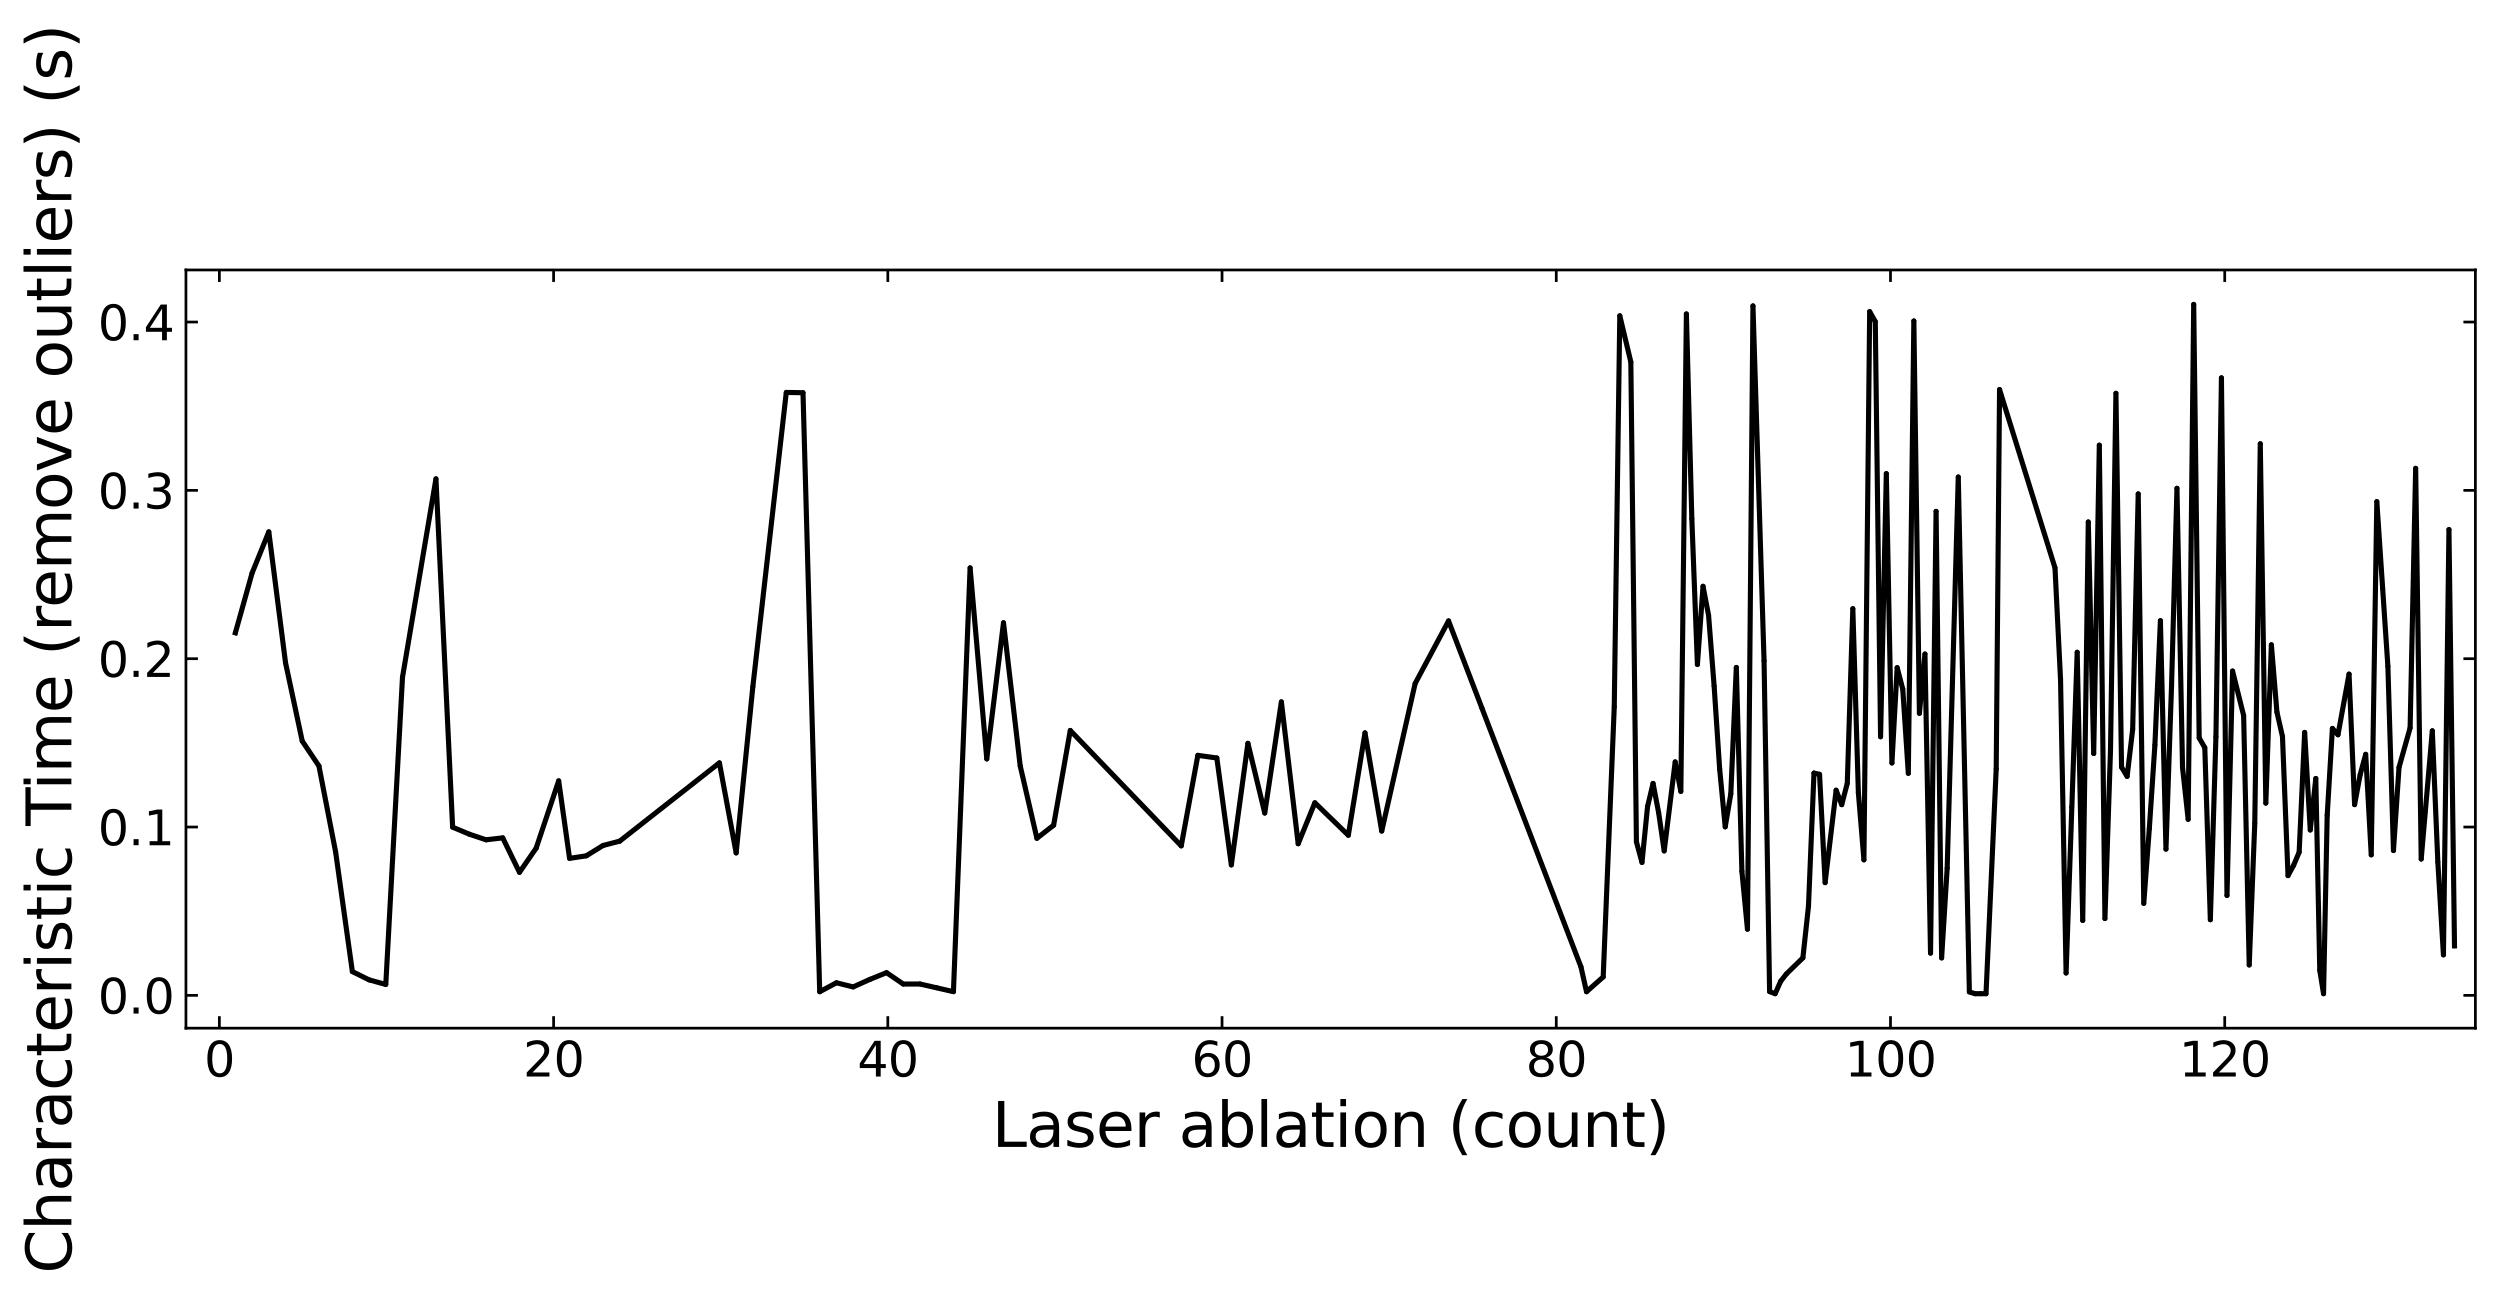 <?xml version="1.0" encoding="utf-8" standalone="no"?>
<!DOCTYPE svg PUBLIC "-//W3C//DTD SVG 1.1//EN"
  "http://www.w3.org/Graphics/SVG/1.1/DTD/svg11.dtd">
<svg xmlns:xlink="http://www.w3.org/1999/xlink" width="731.185pt" height="379.668pt" viewBox="0 0 731.185 379.668" xmlns="http://www.w3.org/2000/svg" version="1.1">
 <defs>
  <style type="text/css">*{stroke-linejoin: round; stroke-linecap: butt}</style>
 </defs>
 <g id="figure_1">
  <g id="patch_1">
   <path d="M 0 379.668 
L 731.185 379.668 
L 731.185 0 
L 0 0 
z
" style="fill: #ffffff"/>
  </g>
  <g id="axes_1">
   <g id="patch_2">
    <path d="M 54.385 300.714 
L 723.985 300.714 
L 723.985 78.954 
L 54.385 78.954 
z
" style="fill: #ffffff"/>
   </g>
   <g id="matplotlib.axis_1">
    <g id="xtick_1">
     <g id="line2d_1">
      <defs>
       <path id="m23b4d65189" d="M 0 0 
L 0 -3.5 
" style="stroke: #000000; stroke-width: 0.8"/>
      </defs>
      <g>
       <use xlink:href="#m23b4d65189" x="64.16" y="300.714" style="stroke: #000000; stroke-width: 0.8"/>
      </g>
     </g>
     <g id="line2d_2">
      <defs>
       <path id="me6893d7ecf" d="M 0 0 
L 0 3.5 
" style="stroke: #000000; stroke-width: 0.8"/>
      </defs>
      <g>
       <use xlink:href="#me6893d7ecf" x="64.16" y="78.954" style="stroke: #000000; stroke-width: 0.8"/>
      </g>
     </g>
     <g id="text_1">
      <!-- 0 -->
      <g transform="translate(59.706 314.852)scale(0.14 -0.14)">
       <defs>
        <path id="DejaVuSans-30" d="M 2034 4250 
Q 1547 4250 1301 3770 
Q 1056 3291 1056 2328 
Q 1056 1369 1301 889 
Q 1547 409 2034 409 
Q 2525 409 2770 889 
Q 3016 1369 3016 2328 
Q 3016 3291 2770 3770 
Q 2525 4250 2034 4250 
z
M 2034 4750 
Q 2819 4750 3233 4129 
Q 3647 3509 3647 2328 
Q 3647 1150 3233 529 
Q 2819 -91 2034 -91 
Q 1250 -91 836 529 
Q 422 1150 422 2328 
Q 422 3509 836 4129 
Q 1250 4750 2034 4750 
z
" transform="scale(0.016)"/>
       </defs>
       <use xlink:href="#DejaVuSans-30"/>
      </g>
     </g>
    </g>
    <g id="xtick_2">
     <g id="line2d_3">
      <g>
       <use xlink:href="#m23b4d65189" x="161.912" y="300.714" style="stroke: #000000; stroke-width: 0.8"/>
      </g>
     </g>
     <g id="line2d_4">
      <g>
       <use xlink:href="#me6893d7ecf" x="161.912" y="78.954" style="stroke: #000000; stroke-width: 0.8"/>
      </g>
     </g>
     <g id="text_2">
      <!-- 20 -->
      <g transform="translate(153.005 314.852)scale(0.14 -0.14)">
       <defs>
        <path id="DejaVuSans-32" d="M 1228 531 
L 3431 531 
L 3431 0 
L 469 0 
L 469 531 
Q 828 903 1448 1529 
Q 2069 2156 2228 2338 
Q 2531 2678 2651 2914 
Q 2772 3150 2772 3378 
Q 2772 3750 2511 3984 
Q 2250 4219 1831 4219 
Q 1534 4219 1204 4116 
Q 875 4013 500 3803 
L 500 4441 
Q 881 4594 1212 4672 
Q 1544 4750 1819 4750 
Q 2544 4750 2975 4387 
Q 3406 4025 3406 3419 
Q 3406 3131 3298 2873 
Q 3191 2616 2906 2266 
Q 2828 2175 2409 1742 
Q 1991 1309 1228 531 
z
" transform="scale(0.016)"/>
       </defs>
       <use xlink:href="#DejaVuSans-32"/>
       <use xlink:href="#DejaVuSans-30" x="63.623"/>
      </g>
     </g>
    </g>
    <g id="xtick_3">
     <g id="line2d_5">
      <g>
       <use xlink:href="#m23b4d65189" x="259.664" y="300.714" style="stroke: #000000; stroke-width: 0.8"/>
      </g>
     </g>
     <g id="line2d_6">
      <g>
       <use xlink:href="#me6893d7ecf" x="259.664" y="78.954" style="stroke: #000000; stroke-width: 0.8"/>
      </g>
     </g>
     <g id="text_3">
      <!-- 40 -->
      <g transform="translate(250.756 314.852)scale(0.14 -0.14)">
       <defs>
        <path id="DejaVuSans-34" d="M 2419 4116 
L 825 1625 
L 2419 1625 
L 2419 4116 
z
M 2253 4666 
L 3047 4666 
L 3047 1625 
L 3713 1625 
L 3713 1100 
L 3047 1100 
L 3047 0 
L 2419 0 
L 2419 1100 
L 313 1100 
L 313 1709 
L 2253 4666 
z
" transform="scale(0.016)"/>
       </defs>
       <use xlink:href="#DejaVuSans-34"/>
       <use xlink:href="#DejaVuSans-30" x="63.623"/>
      </g>
     </g>
    </g>
    <g id="xtick_4">
     <g id="line2d_7">
      <g>
       <use xlink:href="#m23b4d65189" x="357.416" y="300.714" style="stroke: #000000; stroke-width: 0.8"/>
      </g>
     </g>
     <g id="line2d_8">
      <g>
       <use xlink:href="#me6893d7ecf" x="357.416" y="78.954" style="stroke: #000000; stroke-width: 0.8"/>
      </g>
     </g>
     <g id="text_4">
      <!-- 60 -->
      <g transform="translate(348.508 314.852)scale(0.14 -0.14)">
       <defs>
        <path id="DejaVuSans-36" d="M 2113 2584 
Q 1688 2584 1439 2293 
Q 1191 2003 1191 1497 
Q 1191 994 1439 701 
Q 1688 409 2113 409 
Q 2538 409 2786 701 
Q 3034 994 3034 1497 
Q 3034 2003 2786 2293 
Q 2538 2584 2113 2584 
z
M 3366 4563 
L 3366 3988 
Q 3128 4100 2886 4159 
Q 2644 4219 2406 4219 
Q 1781 4219 1451 3797 
Q 1122 3375 1075 2522 
Q 1259 2794 1537 2939 
Q 1816 3084 2150 3084 
Q 2853 3084 3261 2657 
Q 3669 2231 3669 1497 
Q 3669 778 3244 343 
Q 2819 -91 2113 -91 
Q 1303 -91 875 529 
Q 447 1150 447 2328 
Q 447 3434 972 4092 
Q 1497 4750 2381 4750 
Q 2619 4750 2861 4703 
Q 3103 4656 3366 4563 
z
" transform="scale(0.016)"/>
       </defs>
       <use xlink:href="#DejaVuSans-36"/>
       <use xlink:href="#DejaVuSans-30" x="63.623"/>
      </g>
     </g>
    </g>
    <g id="xtick_5">
     <g id="line2d_9">
      <g>
       <use xlink:href="#m23b4d65189" x="455.167" y="300.714" style="stroke: #000000; stroke-width: 0.8"/>
      </g>
     </g>
     <g id="line2d_10">
      <g>
       <use xlink:href="#me6893d7ecf" x="455.167" y="78.954" style="stroke: #000000; stroke-width: 0.8"/>
      </g>
     </g>
     <g id="text_5">
      <!-- 80 -->
      <g transform="translate(446.26 314.852)scale(0.14 -0.14)">
       <defs>
        <path id="DejaVuSans-38" d="M 2034 2216 
Q 1584 2216 1326 1975 
Q 1069 1734 1069 1313 
Q 1069 891 1326 650 
Q 1584 409 2034 409 
Q 2484 409 2743 651 
Q 3003 894 3003 1313 
Q 3003 1734 2745 1975 
Q 2488 2216 2034 2216 
z
M 1403 2484 
Q 997 2584 770 2862 
Q 544 3141 544 3541 
Q 544 4100 942 4425 
Q 1341 4750 2034 4750 
Q 2731 4750 3128 4425 
Q 3525 4100 3525 3541 
Q 3525 3141 3298 2862 
Q 3072 2584 2669 2484 
Q 3125 2378 3379 2068 
Q 3634 1759 3634 1313 
Q 3634 634 3220 271 
Q 2806 -91 2034 -91 
Q 1263 -91 848 271 
Q 434 634 434 1313 
Q 434 1759 690 2068 
Q 947 2378 1403 2484 
z
M 1172 3481 
Q 1172 3119 1398 2916 
Q 1625 2713 2034 2713 
Q 2441 2713 2670 2916 
Q 2900 3119 2900 3481 
Q 2900 3844 2670 4047 
Q 2441 4250 2034 4250 
Q 1625 4250 1398 4047 
Q 1172 3844 1172 3481 
z
" transform="scale(0.016)"/>
       </defs>
       <use xlink:href="#DejaVuSans-38"/>
       <use xlink:href="#DejaVuSans-30" x="63.623"/>
      </g>
     </g>
    </g>
    <g id="xtick_6">
     <g id="line2d_11">
      <g>
       <use xlink:href="#m23b4d65189" x="552.919" y="300.714" style="stroke: #000000; stroke-width: 0.8"/>
      </g>
     </g>
     <g id="line2d_12">
      <g>
       <use xlink:href="#me6893d7ecf" x="552.919" y="78.954" style="stroke: #000000; stroke-width: 0.8"/>
      </g>
     </g>
     <g id="text_6">
      <!-- 100 -->
      <g transform="translate(539.558 314.852)scale(0.14 -0.14)">
       <defs>
        <path id="DejaVuSans-31" d="M 794 531 
L 1825 531 
L 1825 4091 
L 703 3866 
L 703 4441 
L 1819 4666 
L 2450 4666 
L 2450 531 
L 3481 531 
L 3481 0 
L 794 0 
L 794 531 
z
" transform="scale(0.016)"/>
       </defs>
       <use xlink:href="#DejaVuSans-31"/>
       <use xlink:href="#DejaVuSans-30" x="63.623"/>
       <use xlink:href="#DejaVuSans-30" x="127.246"/>
      </g>
     </g>
    </g>
    <g id="xtick_7">
     <g id="line2d_13">
      <g>
       <use xlink:href="#m23b4d65189" x="650.671" y="300.714" style="stroke: #000000; stroke-width: 0.8"/>
      </g>
     </g>
     <g id="line2d_14">
      <g>
       <use xlink:href="#me6893d7ecf" x="650.671" y="78.954" style="stroke: #000000; stroke-width: 0.8"/>
      </g>
     </g>
     <g id="text_7">
      <!-- 120 -->
      <g transform="translate(637.31 314.852)scale(0.14 -0.14)">
       <use xlink:href="#DejaVuSans-31"/>
       <use xlink:href="#DejaVuSans-32" x="63.623"/>
       <use xlink:href="#DejaVuSans-30" x="127.246"/>
      </g>
     </g>
    </g>
    <g id="text_8">
     <!-- Laser ablation (count) -->
     <g transform="translate(290.11 335.44)scale(0.18 -0.18)">
      <defs>
       <path id="DejaVuSans-4c" d="M 628 4666 
L 1259 4666 
L 1259 531 
L 3531 531 
L 3531 0 
L 628 0 
L 628 4666 
z
" transform="scale(0.016)"/>
       <path id="DejaVuSans-61" d="M 2194 1759 
Q 1497 1759 1228 1600 
Q 959 1441 959 1056 
Q 959 750 1161 570 
Q 1363 391 1709 391 
Q 2188 391 2477 730 
Q 2766 1069 2766 1631 
L 2766 1759 
L 2194 1759 
z
M 3341 1997 
L 3341 0 
L 2766 0 
L 2766 531 
Q 2569 213 2275 61 
Q 1981 -91 1556 -91 
Q 1019 -91 701 211 
Q 384 513 384 1019 
Q 384 1609 779 1909 
Q 1175 2209 1959 2209 
L 2766 2209 
L 2766 2266 
Q 2766 2663 2505 2880 
Q 2244 3097 1772 3097 
Q 1472 3097 1187 3025 
Q 903 2953 641 2809 
L 641 3341 
Q 956 3463 1253 3523 
Q 1550 3584 1831 3584 
Q 2591 3584 2966 3190 
Q 3341 2797 3341 1997 
z
" transform="scale(0.016)"/>
       <path id="DejaVuSans-73" d="M 2834 3397 
L 2834 2853 
Q 2591 2978 2328 3040 
Q 2066 3103 1784 3103 
Q 1356 3103 1142 2972 
Q 928 2841 928 2578 
Q 928 2378 1081 2264 
Q 1234 2150 1697 2047 
L 1894 2003 
Q 2506 1872 2764 1633 
Q 3022 1394 3022 966 
Q 3022 478 2636 193 
Q 2250 -91 1575 -91 
Q 1294 -91 989 -36 
Q 684 19 347 128 
L 347 722 
Q 666 556 975 473 
Q 1284 391 1588 391 
Q 1994 391 2212 530 
Q 2431 669 2431 922 
Q 2431 1156 2273 1281 
Q 2116 1406 1581 1522 
L 1381 1569 
Q 847 1681 609 1914 
Q 372 2147 372 2553 
Q 372 3047 722 3315 
Q 1072 3584 1716 3584 
Q 2034 3584 2315 3537 
Q 2597 3491 2834 3397 
z
" transform="scale(0.016)"/>
       <path id="DejaVuSans-65" d="M 3597 1894 
L 3597 1613 
L 953 1613 
Q 991 1019 1311 708 
Q 1631 397 2203 397 
Q 2534 397 2845 478 
Q 3156 559 3463 722 
L 3463 178 
Q 3153 47 2828 -22 
Q 2503 -91 2169 -91 
Q 1331 -91 842 396 
Q 353 884 353 1716 
Q 353 2575 817 3079 
Q 1281 3584 2069 3584 
Q 2775 3584 3186 3129 
Q 3597 2675 3597 1894 
z
M 3022 2063 
Q 3016 2534 2758 2815 
Q 2500 3097 2075 3097 
Q 1594 3097 1305 2825 
Q 1016 2553 972 2059 
L 3022 2063 
z
" transform="scale(0.016)"/>
       <path id="DejaVuSans-72" d="M 2631 2963 
Q 2534 3019 2420 3045 
Q 2306 3072 2169 3072 
Q 1681 3072 1420 2755 
Q 1159 2438 1159 1844 
L 1159 0 
L 581 0 
L 581 3500 
L 1159 3500 
L 1159 2956 
Q 1341 3275 1631 3429 
Q 1922 3584 2338 3584 
Q 2397 3584 2469 3576 
Q 2541 3569 2628 3553 
L 2631 2963 
z
" transform="scale(0.016)"/>
       <path id="DejaVuSans-20" transform="scale(0.016)"/>
       <path id="DejaVuSans-62" d="M 3116 1747 
Q 3116 2381 2855 2742 
Q 2594 3103 2138 3103 
Q 1681 3103 1420 2742 
Q 1159 2381 1159 1747 
Q 1159 1113 1420 752 
Q 1681 391 2138 391 
Q 2594 391 2855 752 
Q 3116 1113 3116 1747 
z
M 1159 2969 
Q 1341 3281 1617 3432 
Q 1894 3584 2278 3584 
Q 2916 3584 3314 3078 
Q 3713 2572 3713 1747 
Q 3713 922 3314 415 
Q 2916 -91 2278 -91 
Q 1894 -91 1617 61 
Q 1341 213 1159 525 
L 1159 0 
L 581 0 
L 581 4863 
L 1159 4863 
L 1159 2969 
z
" transform="scale(0.016)"/>
       <path id="DejaVuSans-6c" d="M 603 4863 
L 1178 4863 
L 1178 0 
L 603 0 
L 603 4863 
z
" transform="scale(0.016)"/>
       <path id="DejaVuSans-74" d="M 1172 4494 
L 1172 3500 
L 2356 3500 
L 2356 3053 
L 1172 3053 
L 1172 1153 
Q 1172 725 1289 603 
Q 1406 481 1766 481 
L 2356 481 
L 2356 0 
L 1766 0 
Q 1100 0 847 248 
Q 594 497 594 1153 
L 594 3053 
L 172 3053 
L 172 3500 
L 594 3500 
L 594 4494 
L 1172 4494 
z
" transform="scale(0.016)"/>
       <path id="DejaVuSans-69" d="M 603 3500 
L 1178 3500 
L 1178 0 
L 603 0 
L 603 3500 
z
M 603 4863 
L 1178 4863 
L 1178 4134 
L 603 4134 
L 603 4863 
z
" transform="scale(0.016)"/>
       <path id="DejaVuSans-6f" d="M 1959 3097 
Q 1497 3097 1228 2736 
Q 959 2375 959 1747 
Q 959 1119 1226 758 
Q 1494 397 1959 397 
Q 2419 397 2687 759 
Q 2956 1122 2956 1747 
Q 2956 2369 2687 2733 
Q 2419 3097 1959 3097 
z
M 1959 3584 
Q 2709 3584 3137 3096 
Q 3566 2609 3566 1747 
Q 3566 888 3137 398 
Q 2709 -91 1959 -91 
Q 1206 -91 779 398 
Q 353 888 353 1747 
Q 353 2609 779 3096 
Q 1206 3584 1959 3584 
z
" transform="scale(0.016)"/>
       <path id="DejaVuSans-6e" d="M 3513 2113 
L 3513 0 
L 2938 0 
L 2938 2094 
Q 2938 2591 2744 2837 
Q 2550 3084 2163 3084 
Q 1697 3084 1428 2787 
Q 1159 2491 1159 1978 
L 1159 0 
L 581 0 
L 581 3500 
L 1159 3500 
L 1159 2956 
Q 1366 3272 1645 3428 
Q 1925 3584 2291 3584 
Q 2894 3584 3203 3211 
Q 3513 2838 3513 2113 
z
" transform="scale(0.016)"/>
       <path id="DejaVuSans-28" d="M 1984 4856 
Q 1566 4138 1362 3434 
Q 1159 2731 1159 2009 
Q 1159 1288 1364 580 
Q 1569 -128 1984 -844 
L 1484 -844 
Q 1016 -109 783 600 
Q 550 1309 550 2009 
Q 550 2706 781 3412 
Q 1013 4119 1484 4856 
L 1984 4856 
z
" transform="scale(0.016)"/>
       <path id="DejaVuSans-63" d="M 3122 3366 
L 3122 2828 
Q 2878 2963 2633 3030 
Q 2388 3097 2138 3097 
Q 1578 3097 1268 2742 
Q 959 2388 959 1747 
Q 959 1106 1268 751 
Q 1578 397 2138 397 
Q 2388 397 2633 464 
Q 2878 531 3122 666 
L 3122 134 
Q 2881 22 2623 -34 
Q 2366 -91 2075 -91 
Q 1284 -91 818 406 
Q 353 903 353 1747 
Q 353 2603 823 3093 
Q 1294 3584 2113 3584 
Q 2378 3584 2631 3529 
Q 2884 3475 3122 3366 
z
" transform="scale(0.016)"/>
       <path id="DejaVuSans-75" d="M 544 1381 
L 544 3500 
L 1119 3500 
L 1119 1403 
Q 1119 906 1312 657 
Q 1506 409 1894 409 
Q 2359 409 2629 706 
Q 2900 1003 2900 1516 
L 2900 3500 
L 3475 3500 
L 3475 0 
L 2900 0 
L 2900 538 
Q 2691 219 2414 64 
Q 2138 -91 1772 -91 
Q 1169 -91 856 284 
Q 544 659 544 1381 
z
M 1991 3584 
L 1991 3584 
z
" transform="scale(0.016)"/>
       <path id="DejaVuSans-29" d="M 513 4856 
L 1013 4856 
Q 1481 4119 1714 3412 
Q 1947 2706 1947 2009 
Q 1947 1309 1714 600 
Q 1481 -109 1013 -844 
L 513 -844 
Q 928 -128 1133 580 
Q 1338 1288 1338 2009 
Q 1338 2731 1133 3434 
Q 928 4138 513 4856 
z
" transform="scale(0.016)"/>
      </defs>
      <use xlink:href="#DejaVuSans-4c"/>
      <use xlink:href="#DejaVuSans-61" x="55.713"/>
      <use xlink:href="#DejaVuSans-73" x="116.992"/>
      <use xlink:href="#DejaVuSans-65" x="169.092"/>
      <use xlink:href="#DejaVuSans-72" x="230.615"/>
      <use xlink:href="#DejaVuSans-20" x="271.729"/>
      <use xlink:href="#DejaVuSans-61" x="303.516"/>
      <use xlink:href="#DejaVuSans-62" x="364.795"/>
      <use xlink:href="#DejaVuSans-6c" x="428.271"/>
      <use xlink:href="#DejaVuSans-61" x="456.055"/>
      <use xlink:href="#DejaVuSans-74" x="517.334"/>
      <use xlink:href="#DejaVuSans-69" x="556.543"/>
      <use xlink:href="#DejaVuSans-6f" x="584.326"/>
      <use xlink:href="#DejaVuSans-6e" x="645.508"/>
      <use xlink:href="#DejaVuSans-20" x="708.887"/>
      <use xlink:href="#DejaVuSans-28" x="740.674"/>
      <use xlink:href="#DejaVuSans-63" x="779.688"/>
      <use xlink:href="#DejaVuSans-6f" x="834.668"/>
      <use xlink:href="#DejaVuSans-75" x="895.85"/>
      <use xlink:href="#DejaVuSans-6e" x="959.229"/>
      <use xlink:href="#DejaVuSans-74" x="1022.607"/>
      <use xlink:href="#DejaVuSans-29" x="1061.816"/>
     </g>
    </g>
   </g>
   <g id="matplotlib.axis_2">
    <g id="ytick_1">
     <g id="line2d_15">
      <defs>
       <path id="mb6a694f075" d="M 0 0 
L 3.5 0 
" style="stroke: #000000; stroke-width: 0.8"/>
      </defs>
      <g>
       <use xlink:href="#mb6a694f075" x="54.385" y="291.126" style="stroke: #000000; stroke-width: 0.8"/>
      </g>
     </g>
     <g id="line2d_16">
      <defs>
       <path id="m5cbed7f5fb" d="M 0 0 
L -3.5 0 
" style="stroke: #000000; stroke-width: 0.8"/>
      </defs>
      <g>
       <use xlink:href="#m5cbed7f5fb" x="723.985" y="291.126" style="stroke: #000000; stroke-width: 0.8"/>
      </g>
     </g>
     <g id="text_9">
      <!-- 0.0 -->
      <g transform="translate(28.621 296.445)scale(0.14 -0.14)">
       <defs>
        <path id="DejaVuSans-2e" d="M 684 794 
L 1344 794 
L 1344 0 
L 684 0 
L 684 794 
z
" transform="scale(0.016)"/>
       </defs>
       <use xlink:href="#DejaVuSans-30"/>
       <use xlink:href="#DejaVuSans-2e" x="63.623"/>
       <use xlink:href="#DejaVuSans-30" x="95.41"/>
      </g>
     </g>
    </g>
    <g id="ytick_2">
     <g id="line2d_17">
      <g>
       <use xlink:href="#mb6a694f075" x="54.385" y="241.893" style="stroke: #000000; stroke-width: 0.8"/>
      </g>
     </g>
     <g id="line2d_18">
      <g>
       <use xlink:href="#m5cbed7f5fb" x="723.985" y="241.893" style="stroke: #000000; stroke-width: 0.8"/>
      </g>
     </g>
     <g id="text_10">
      <!-- 0.1 -->
      <g transform="translate(28.621 247.212)scale(0.14 -0.14)">
       <use xlink:href="#DejaVuSans-30"/>
       <use xlink:href="#DejaVuSans-2e" x="63.623"/>
       <use xlink:href="#DejaVuSans-31" x="95.41"/>
      </g>
     </g>
    </g>
    <g id="ytick_3">
     <g id="line2d_19">
      <g>
       <use xlink:href="#mb6a694f075" x="54.385" y="192.66" style="stroke: #000000; stroke-width: 0.8"/>
      </g>
     </g>
     <g id="line2d_20">
      <g>
       <use xlink:href="#m5cbed7f5fb" x="723.985" y="192.66" style="stroke: #000000; stroke-width: 0.8"/>
      </g>
     </g>
     <g id="text_11">
      <!-- 0.2 -->
      <g transform="translate(28.621 197.979)scale(0.14 -0.14)">
       <use xlink:href="#DejaVuSans-30"/>
       <use xlink:href="#DejaVuSans-2e" x="63.623"/>
       <use xlink:href="#DejaVuSans-32" x="95.41"/>
      </g>
     </g>
    </g>
    <g id="ytick_4">
     <g id="line2d_21">
      <g>
       <use xlink:href="#mb6a694f075" x="54.385" y="143.427" style="stroke: #000000; stroke-width: 0.8"/>
      </g>
     </g>
     <g id="line2d_22">
      <g>
       <use xlink:href="#m5cbed7f5fb" x="723.985" y="143.427" style="stroke: #000000; stroke-width: 0.8"/>
      </g>
     </g>
     <g id="text_12">
      <!-- 0.3 -->
      <g transform="translate(28.621 148.746)scale(0.14 -0.14)">
       <defs>
        <path id="DejaVuSans-33" d="M 2597 2516 
Q 3050 2419 3304 2112 
Q 3559 1806 3559 1356 
Q 3559 666 3084 287 
Q 2609 -91 1734 -91 
Q 1441 -91 1130 -33 
Q 819 25 488 141 
L 488 750 
Q 750 597 1062 519 
Q 1375 441 1716 441 
Q 2309 441 2620 675 
Q 2931 909 2931 1356 
Q 2931 1769 2642 2001 
Q 2353 2234 1838 2234 
L 1294 2234 
L 1294 2753 
L 1863 2753 
Q 2328 2753 2575 2939 
Q 2822 3125 2822 3475 
Q 2822 3834 2567 4026 
Q 2313 4219 1838 4219 
Q 1578 4219 1281 4162 
Q 984 4106 628 3988 
L 628 4550 
Q 988 4650 1302 4700 
Q 1616 4750 1894 4750 
Q 2613 4750 3031 4423 
Q 3450 4097 3450 3541 
Q 3450 3153 3228 2886 
Q 3006 2619 2597 2516 
z
" transform="scale(0.016)"/>
       </defs>
       <use xlink:href="#DejaVuSans-30"/>
       <use xlink:href="#DejaVuSans-2e" x="63.623"/>
       <use xlink:href="#DejaVuSans-33" x="95.41"/>
      </g>
     </g>
    </g>
    <g id="ytick_5">
     <g id="line2d_23">
      <g>
       <use xlink:href="#mb6a694f075" x="54.385" y="94.194" style="stroke: #000000; stroke-width: 0.8"/>
      </g>
     </g>
     <g id="line2d_24">
      <g>
       <use xlink:href="#m5cbed7f5fb" x="723.985" y="94.194" style="stroke: #000000; stroke-width: 0.8"/>
      </g>
     </g>
     <g id="text_13">
      <!-- 0.4 -->
      <g transform="translate(28.621 99.513)scale(0.14 -0.14)">
       <use xlink:href="#DejaVuSans-30"/>
       <use xlink:href="#DejaVuSans-2e" x="63.623"/>
       <use xlink:href="#DejaVuSans-34" x="95.41"/>
      </g>
     </g>
    </g>
    <g id="text_14">
     <!-- Characteristic Time (remove outliers) (s) -->
     <g transform="translate(20.877 372.468)rotate(-90)scale(0.18 -0.18)">
      <defs>
       <path id="DejaVuSans-43" d="M 4122 4306 
L 4122 3641 
Q 3803 3938 3442 4084 
Q 3081 4231 2675 4231 
Q 1875 4231 1450 3742 
Q 1025 3253 1025 2328 
Q 1025 1406 1450 917 
Q 1875 428 2675 428 
Q 3081 428 3442 575 
Q 3803 722 4122 1019 
L 4122 359 
Q 3791 134 3420 21 
Q 3050 -91 2638 -91 
Q 1578 -91 968 557 
Q 359 1206 359 2328 
Q 359 3453 968 4101 
Q 1578 4750 2638 4750 
Q 3056 4750 3426 4639 
Q 3797 4528 4122 4306 
z
" transform="scale(0.016)"/>
       <path id="DejaVuSans-68" d="M 3513 2113 
L 3513 0 
L 2938 0 
L 2938 2094 
Q 2938 2591 2744 2837 
Q 2550 3084 2163 3084 
Q 1697 3084 1428 2787 
Q 1159 2491 1159 1978 
L 1159 0 
L 581 0 
L 581 4863 
L 1159 4863 
L 1159 2956 
Q 1366 3272 1645 3428 
Q 1925 3584 2291 3584 
Q 2894 3584 3203 3211 
Q 3513 2838 3513 2113 
z
" transform="scale(0.016)"/>
       <path id="DejaVuSans-54" d="M -19 4666 
L 3928 4666 
L 3928 4134 
L 2272 4134 
L 2272 0 
L 1638 0 
L 1638 4134 
L -19 4134 
L -19 4666 
z
" transform="scale(0.016)"/>
       <path id="DejaVuSans-6d" d="M 3328 2828 
Q 3544 3216 3844 3400 
Q 4144 3584 4550 3584 
Q 5097 3584 5394 3201 
Q 5691 2819 5691 2113 
L 5691 0 
L 5113 0 
L 5113 2094 
Q 5113 2597 4934 2840 
Q 4756 3084 4391 3084 
Q 3944 3084 3684 2787 
Q 3425 2491 3425 1978 
L 3425 0 
L 2847 0 
L 2847 2094 
Q 2847 2600 2669 2842 
Q 2491 3084 2119 3084 
Q 1678 3084 1418 2786 
Q 1159 2488 1159 1978 
L 1159 0 
L 581 0 
L 581 3500 
L 1159 3500 
L 1159 2956 
Q 1356 3278 1631 3431 
Q 1906 3584 2284 3584 
Q 2666 3584 2933 3390 
Q 3200 3197 3328 2828 
z
" transform="scale(0.016)"/>
       <path id="DejaVuSans-76" d="M 191 3500 
L 800 3500 
L 1894 563 
L 2988 3500 
L 3597 3500 
L 2284 0 
L 1503 0 
L 191 3500 
z
" transform="scale(0.016)"/>
      </defs>
      <use xlink:href="#DejaVuSans-43"/>
      <use xlink:href="#DejaVuSans-68" x="69.824"/>
      <use xlink:href="#DejaVuSans-61" x="133.203"/>
      <use xlink:href="#DejaVuSans-72" x="194.482"/>
      <use xlink:href="#DejaVuSans-61" x="235.596"/>
      <use xlink:href="#DejaVuSans-63" x="296.875"/>
      <use xlink:href="#DejaVuSans-74" x="351.855"/>
      <use xlink:href="#DejaVuSans-65" x="391.064"/>
      <use xlink:href="#DejaVuSans-72" x="452.588"/>
      <use xlink:href="#DejaVuSans-69" x="493.701"/>
      <use xlink:href="#DejaVuSans-73" x="521.484"/>
      <use xlink:href="#DejaVuSans-74" x="573.584"/>
      <use xlink:href="#DejaVuSans-69" x="612.793"/>
      <use xlink:href="#DejaVuSans-63" x="640.576"/>
      <use xlink:href="#DejaVuSans-20" x="695.557"/>
      <use xlink:href="#DejaVuSans-54" x="727.344"/>
      <use xlink:href="#DejaVuSans-69" x="785.303"/>
      <use xlink:href="#DejaVuSans-6d" x="813.086"/>
      <use xlink:href="#DejaVuSans-65" x="910.498"/>
      <use xlink:href="#DejaVuSans-20" x="972.021"/>
      <use xlink:href="#DejaVuSans-28" x="1003.809"/>
      <use xlink:href="#DejaVuSans-72" x="1042.822"/>
      <use xlink:href="#DejaVuSans-65" x="1081.686"/>
      <use xlink:href="#DejaVuSans-6d" x="1143.209"/>
      <use xlink:href="#DejaVuSans-6f" x="1240.621"/>
      <use xlink:href="#DejaVuSans-76" x="1301.803"/>
      <use xlink:href="#DejaVuSans-65" x="1360.982"/>
      <use xlink:href="#DejaVuSans-20" x="1422.506"/>
      <use xlink:href="#DejaVuSans-6f" x="1454.293"/>
      <use xlink:href="#DejaVuSans-75" x="1515.475"/>
      <use xlink:href="#DejaVuSans-74" x="1578.854"/>
      <use xlink:href="#DejaVuSans-6c" x="1618.062"/>
      <use xlink:href="#DejaVuSans-69" x="1645.846"/>
      <use xlink:href="#DejaVuSans-65" x="1673.629"/>
      <use xlink:href="#DejaVuSans-72" x="1735.152"/>
      <use xlink:href="#DejaVuSans-73" x="1776.266"/>
      <use xlink:href="#DejaVuSans-29" x="1828.365"/>
      <use xlink:href="#DejaVuSans-20" x="1867.379"/>
      <use xlink:href="#DejaVuSans-28" x="1899.166"/>
      <use xlink:href="#DejaVuSans-73" x="1938.18"/>
      <use xlink:href="#DejaVuSans-29" x="1990.279"/>
     </g>
    </g>
   </g>
   <g id="line2d_25">
    <path d="M 68.842 185.07 
L 73.73 167.597 
L 78.618 155.542 
L 83.505 193.81 
L 88.393 216.737 
L 93.28 224.03 
L 98.168 249.222 
L 103.056 284.155 
L 107.943 286.583 
L 112.831 287.926 
L 117.718 198.087 
L 127.503 140.054 
L 132.381 241.923 
L 137.269 243.98 
L 142.156 245.621 
L 147.034 245.049 
L 151.932 255.135 
L 156.809 248.065 
L 163.398 228.382 
L 166.585 251.046 
L 171.472 250.31 
L 176.37 247.284 
L 181.247 246.015 
L 210.407 223.118 
L 215.304 249.449 
L 220.182 200.889 
L 229.967 114.78 
L 234.854 114.856 
L 239.742 290.054 
L 244.63 287.439 
L 249.517 288.649 
L 254.405 286.454 
L 259.292 284.476 
L 264.19 287.813 
L 269.068 287.793 
L 278.853 290.037 
L 283.73 166.09 
L 288.608 221.961 
L 293.496 182.141 
L 298.383 224.015 
L 303.271 245.172 
L 308.159 241.348 
L 313.027 213.641 
L 345.48 247.395 
L 350.338 220.917 
L 355.891 221.691 
L 360.133 252.964 
L 364.982 217.402 
L 369.908 237.79 
L 374.767 205.281 
L 379.684 246.772 
L 384.561 234.788 
L 394.346 244.286 
L 399.224 214.347 
L 404.121 243.066 
L 413.897 199.898 
L 423.662 181.603 
L 462.391 282.801 
L 464.014 290.055 
L 468.892 285.731 
L 472.127 206.733 
L 473.75 92.368 
L 476.976 105.863 
L 478.608 246.215 
L 480.241 252.23 
L 481.864 235.908 
L 483.476 229.136 
L 485.109 237.695 
L 486.732 248.864 
L 489.948 222.837 
L 491.6 231.469 
L 493.222 91.822 
L 494.816 151.664 
L 496.448 194.337 
L 498.09 171.474 
L 499.713 179.973 
L 501.336 200.624 
L 502.958 224.983 
L 504.581 241.83 
L 506.213 232.201 
L 507.826 195.212 
L 509.459 254.854 
L 511.082 271.763 
L 512.694 89.47 
L 515.94 193.211 
L 517.562 290.007 
L 519.185 290.634 
L 520.808 286.99 
L 522.431 284.895 
L 527.299 280.147 
L 528.931 265.076 
L 530.544 226.107 
L 532.167 226.474 
L 533.799 258.146 
L 537.015 231.117 
L 538.657 235.341 
L 540.28 229.112 
L 541.903 178.029 
L 543.525 231.838 
L 545.148 251.48 
L 546.829 91.141 
L 548.472 94.054 
L 550.016 215.483 
L 551.697 138.53 
L 553.34 223.142 
L 554.865 195.277 
L 556.507 201.539 
L 558.129 226.172 
L 559.752 93.875 
L 561.375 208.619 
L 562.998 191.289 
L 564.63 278.763 
L 566.253 149.567 
L 567.875 280.163 
L 569.498 253.903 
L 572.743 139.509 
L 575.989 290.102 
L 577.611 290.634 
L 580.857 290.634 
L 583.838 224.907 
L 584.816 113.943 
L 601.033 166.083 
L 602.655 198.818 
L 604.278 284.575 
L 607.523 190.774 
L 609.146 269.198 
L 610.769 152.661 
L 612.352 220.375 
L 613.995 130.202 
L 615.637 268.632 
L 617.26 219.619 
L 618.853 115.038 
L 620.495 224.369 
L 622.128 227.068 
L 623.75 213.306 
L 625.373 144.451 
L 626.996 264.204 
L 628.618 242.376 
L 630.251 217.911 
L 631.864 181.536 
L 633.486 248.346 
L 635.119 200.55 
L 636.702 142.818 
L 638.335 224.479 
L 639.977 239.614 
L 641.6 89.034 
L 643.203 215.816 
L 644.845 218.679 
L 646.468 268.988 
L 648.1 215.504 
L 649.713 110.508 
L 651.336 261.895 
L 652.968 196.263 
L 656.204 209.266 
L 657.836 282.223 
L 659.459 240.803 
L 661.072 129.795 
L 662.695 234.881 
L 664.317 188.59 
L 665.94 208.267 
L 667.563 215.408 
L 669.185 256.094 
L 670.818 253.089 
L 672.44 249.253 
L 674.053 214.215 
L 675.686 242.75 
L 677.309 227.689 
L 678.472 283.804 
L 679.576 290.634 
L 680.642 238.456 
L 682.167 213.053 
L 683.799 214.903 
L 687.035 197.161 
L 688.657 235.328 
L 690.29 226.541 
L 691.903 220.619 
L 693.526 250.025 
L 695.158 146.711 
L 698.394 194.878 
L 700.026 248.747 
L 701.649 224.442 
L 704.894 212.89 
L 706.517 136.986 
L 708.139 251.242 
L 711.385 213.746 
L 713.007 252.161 
L 714.64 279.262 
L 716.253 154.89 
L 717.876 276.632 
L 717.876 276.632 
" clip-path="url(#pd723d06fbe)" style="fill: none; stroke: #000000; stroke-width: 1.5; stroke-linecap: square"/>
    <defs>
     <path id="m06f9d23a22" d="M 0 0.25 
C 0.066 0.25 0.13 0.224 0.177 0.177 
C 0.224 0.13 0.25 0.066 0.25 0 
C 0.25 -0.066 0.224 -0.13 0.177 -0.177 
C 0.13 -0.224 0.066 -0.25 0 -0.25 
C -0.066 -0.25 -0.13 -0.224 -0.177 -0.177 
C -0.224 -0.13 -0.25 -0.066 -0.25 0 
C -0.25 0.066 -0.224 0.13 -0.177 0.177 
C -0.13 0.224 -0.066 0.25 0 0.25 
z
" style="stroke: #000000"/>
    </defs>
    <g clip-path="url(#pd723d06fbe)">
     <use xlink:href="#m06f9d23a22" x="68.842" y="185.07" style="stroke: #000000"/>
     <use xlink:href="#m06f9d23a22" x="73.73" y="167.597" style="stroke: #000000"/>
     <use xlink:href="#m06f9d23a22" x="78.618" y="155.542" style="stroke: #000000"/>
     <use xlink:href="#m06f9d23a22" x="83.505" y="193.81" style="stroke: #000000"/>
     <use xlink:href="#m06f9d23a22" x="88.393" y="216.737" style="stroke: #000000"/>
     <use xlink:href="#m06f9d23a22" x="93.28" y="224.03" style="stroke: #000000"/>
     <use xlink:href="#m06f9d23a22" x="98.168" y="249.222" style="stroke: #000000"/>
     <use xlink:href="#m06f9d23a22" x="103.056" y="284.155" style="stroke: #000000"/>
     <use xlink:href="#m06f9d23a22" x="107.943" y="286.583" style="stroke: #000000"/>
     <use xlink:href="#m06f9d23a22" x="112.831" y="287.926" style="stroke: #000000"/>
     <use xlink:href="#m06f9d23a22" x="117.718" y="198.087" style="stroke: #000000"/>
     <use xlink:href="#m06f9d23a22" x="127.503" y="140.054" style="stroke: #000000"/>
     <use xlink:href="#m06f9d23a22" x="132.381" y="241.923" style="stroke: #000000"/>
     <use xlink:href="#m06f9d23a22" x="137.269" y="243.98" style="stroke: #000000"/>
     <use xlink:href="#m06f9d23a22" x="142.156" y="245.621" style="stroke: #000000"/>
     <use xlink:href="#m06f9d23a22" x="147.034" y="245.049" style="stroke: #000000"/>
     <use xlink:href="#m06f9d23a22" x="151.932" y="255.135" style="stroke: #000000"/>
     <use xlink:href="#m06f9d23a22" x="156.809" y="248.065" style="stroke: #000000"/>
     <use xlink:href="#m06f9d23a22" x="163.398" y="228.382" style="stroke: #000000"/>
     <use xlink:href="#m06f9d23a22" x="166.585" y="251.046" style="stroke: #000000"/>
     <use xlink:href="#m06f9d23a22" x="171.472" y="250.31" style="stroke: #000000"/>
     <use xlink:href="#m06f9d23a22" x="176.37" y="247.284" style="stroke: #000000"/>
     <use xlink:href="#m06f9d23a22" x="181.247" y="246.015" style="stroke: #000000"/>
     <use xlink:href="#m06f9d23a22" x="210.407" y="223.118" style="stroke: #000000"/>
     <use xlink:href="#m06f9d23a22" x="215.304" y="249.449" style="stroke: #000000"/>
     <use xlink:href="#m06f9d23a22" x="220.182" y="200.889" style="stroke: #000000"/>
     <use xlink:href="#m06f9d23a22" x="229.967" y="114.78" style="stroke: #000000"/>
     <use xlink:href="#m06f9d23a22" x="234.854" y="114.856" style="stroke: #000000"/>
     <use xlink:href="#m06f9d23a22" x="239.742" y="290.054" style="stroke: #000000"/>
     <use xlink:href="#m06f9d23a22" x="244.63" y="287.439" style="stroke: #000000"/>
     <use xlink:href="#m06f9d23a22" x="249.517" y="288.649" style="stroke: #000000"/>
     <use xlink:href="#m06f9d23a22" x="254.405" y="286.454" style="stroke: #000000"/>
     <use xlink:href="#m06f9d23a22" x="259.292" y="284.476" style="stroke: #000000"/>
     <use xlink:href="#m06f9d23a22" x="264.19" y="287.813" style="stroke: #000000"/>
     <use xlink:href="#m06f9d23a22" x="269.068" y="287.793" style="stroke: #000000"/>
     <use xlink:href="#m06f9d23a22" x="273.945" y="288.86" style="stroke: #000000"/>
     <use xlink:href="#m06f9d23a22" x="278.853" y="290.037" style="stroke: #000000"/>
     <use xlink:href="#m06f9d23a22" x="283.73" y="166.09" style="stroke: #000000"/>
     <use xlink:href="#m06f9d23a22" x="288.608" y="221.961" style="stroke: #000000"/>
     <use xlink:href="#m06f9d23a22" x="293.496" y="182.141" style="stroke: #000000"/>
     <use xlink:href="#m06f9d23a22" x="298.383" y="224.015" style="stroke: #000000"/>
     <use xlink:href="#m06f9d23a22" x="303.271" y="245.172" style="stroke: #000000"/>
     <use xlink:href="#m06f9d23a22" x="308.159" y="241.348" style="stroke: #000000"/>
     <use xlink:href="#m06f9d23a22" x="313.027" y="213.641" style="stroke: #000000"/>
     <use xlink:href="#m06f9d23a22" x="345.48" y="247.395" style="stroke: #000000"/>
     <use xlink:href="#m06f9d23a22" x="350.338" y="220.917" style="stroke: #000000"/>
     <use xlink:href="#m06f9d23a22" x="355.891" y="221.691" style="stroke: #000000"/>
     <use xlink:href="#m06f9d23a22" x="360.133" y="252.964" style="stroke: #000000"/>
     <use xlink:href="#m06f9d23a22" x="364.982" y="217.402" style="stroke: #000000"/>
     <use xlink:href="#m06f9d23a22" x="369.908" y="237.79" style="stroke: #000000"/>
     <use xlink:href="#m06f9d23a22" x="374.767" y="205.281" style="stroke: #000000"/>
     <use xlink:href="#m06f9d23a22" x="379.684" y="246.772" style="stroke: #000000"/>
     <use xlink:href="#m06f9d23a22" x="384.561" y="234.788" style="stroke: #000000"/>
     <use xlink:href="#m06f9d23a22" x="394.346" y="244.286" style="stroke: #000000"/>
     <use xlink:href="#m06f9d23a22" x="399.224" y="214.347" style="stroke: #000000"/>
     <use xlink:href="#m06f9d23a22" x="404.121" y="243.066" style="stroke: #000000"/>
     <use xlink:href="#m06f9d23a22" x="413.897" y="199.898" style="stroke: #000000"/>
     <use xlink:href="#m06f9d23a22" x="423.662" y="181.603" style="stroke: #000000"/>
     <use xlink:href="#m06f9d23a22" x="433.437" y="207.112" style="stroke: #000000"/>
     <use xlink:href="#m06f9d23a22" x="462.391" y="282.801" style="stroke: #000000"/>
     <use xlink:href="#m06f9d23a22" x="464.014" y="290.055" style="stroke: #000000"/>
     <use xlink:href="#m06f9d23a22" x="468.892" y="285.731" style="stroke: #000000"/>
     <use xlink:href="#m06f9d23a22" x="472.127" y="206.733" style="stroke: #000000"/>
     <use xlink:href="#m06f9d23a22" x="473.75" y="92.368" style="stroke: #000000"/>
     <use xlink:href="#m06f9d23a22" x="476.976" y="105.863" style="stroke: #000000"/>
     <use xlink:href="#m06f9d23a22" x="478.608" y="246.215" style="stroke: #000000"/>
     <use xlink:href="#m06f9d23a22" x="480.241" y="252.23" style="stroke: #000000"/>
     <use xlink:href="#m06f9d23a22" x="481.864" y="235.908" style="stroke: #000000"/>
     <use xlink:href="#m06f9d23a22" x="483.476" y="229.136" style="stroke: #000000"/>
     <use xlink:href="#m06f9d23a22" x="485.109" y="237.695" style="stroke: #000000"/>
     <use xlink:href="#m06f9d23a22" x="486.732" y="248.864" style="stroke: #000000"/>
     <use xlink:href="#m06f9d23a22" x="489.948" y="222.837" style="stroke: #000000"/>
     <use xlink:href="#m06f9d23a22" x="491.6" y="231.469" style="stroke: #000000"/>
     <use xlink:href="#m06f9d23a22" x="493.222" y="91.822" style="stroke: #000000"/>
     <use xlink:href="#m06f9d23a22" x="494.816" y="151.664" style="stroke: #000000"/>
     <use xlink:href="#m06f9d23a22" x="496.448" y="194.337" style="stroke: #000000"/>
     <use xlink:href="#m06f9d23a22" x="498.09" y="171.474" style="stroke: #000000"/>
     <use xlink:href="#m06f9d23a22" x="499.713" y="179.973" style="stroke: #000000"/>
     <use xlink:href="#m06f9d23a22" x="501.336" y="200.624" style="stroke: #000000"/>
     <use xlink:href="#m06f9d23a22" x="502.958" y="224.983" style="stroke: #000000"/>
     <use xlink:href="#m06f9d23a22" x="504.581" y="241.83" style="stroke: #000000"/>
     <use xlink:href="#m06f9d23a22" x="506.213" y="232.201" style="stroke: #000000"/>
     <use xlink:href="#m06f9d23a22" x="507.826" y="195.212" style="stroke: #000000"/>
     <use xlink:href="#m06f9d23a22" x="509.459" y="254.854" style="stroke: #000000"/>
     <use xlink:href="#m06f9d23a22" x="511.082" y="271.763" style="stroke: #000000"/>
     <use xlink:href="#m06f9d23a22" x="512.694" y="89.47" style="stroke: #000000"/>
     <use xlink:href="#m06f9d23a22" x="515.94" y="193.211" style="stroke: #000000"/>
     <use xlink:href="#m06f9d23a22" x="517.562" y="290.007" style="stroke: #000000"/>
     <use xlink:href="#m06f9d23a22" x="519.185" y="290.634" style="stroke: #000000"/>
     <use xlink:href="#m06f9d23a22" x="520.808" y="286.99" style="stroke: #000000"/>
     <use xlink:href="#m06f9d23a22" x="522.431" y="284.895" style="stroke: #000000"/>
     <use xlink:href="#m06f9d23a22" x="527.299" y="280.147" style="stroke: #000000"/>
     <use xlink:href="#m06f9d23a22" x="528.931" y="265.076" style="stroke: #000000"/>
     <use xlink:href="#m06f9d23a22" x="530.544" y="226.107" style="stroke: #000000"/>
     <use xlink:href="#m06f9d23a22" x="532.167" y="226.474" style="stroke: #000000"/>
     <use xlink:href="#m06f9d23a22" x="533.799" y="258.146" style="stroke: #000000"/>
     <use xlink:href="#m06f9d23a22" x="537.015" y="231.117" style="stroke: #000000"/>
     <use xlink:href="#m06f9d23a22" x="538.657" y="235.341" style="stroke: #000000"/>
     <use xlink:href="#m06f9d23a22" x="540.28" y="229.112" style="stroke: #000000"/>
     <use xlink:href="#m06f9d23a22" x="541.903" y="178.029" style="stroke: #000000"/>
     <use xlink:href="#m06f9d23a22" x="543.525" y="231.838" style="stroke: #000000"/>
     <use xlink:href="#m06f9d23a22" x="545.148" y="251.48" style="stroke: #000000"/>
     <use xlink:href="#m06f9d23a22" x="546.829" y="91.141" style="stroke: #000000"/>
     <use xlink:href="#m06f9d23a22" x="548.472" y="94.054" style="stroke: #000000"/>
     <use xlink:href="#m06f9d23a22" x="550.016" y="215.483" style="stroke: #000000"/>
     <use xlink:href="#m06f9d23a22" x="551.697" y="138.53" style="stroke: #000000"/>
     <use xlink:href="#m06f9d23a22" x="553.34" y="223.142" style="stroke: #000000"/>
     <use xlink:href="#m06f9d23a22" x="554.865" y="195.277" style="stroke: #000000"/>
     <use xlink:href="#m06f9d23a22" x="556.507" y="201.539" style="stroke: #000000"/>
     <use xlink:href="#m06f9d23a22" x="558.129" y="226.172" style="stroke: #000000"/>
     <use xlink:href="#m06f9d23a22" x="559.752" y="93.875" style="stroke: #000000"/>
     <use xlink:href="#m06f9d23a22" x="561.375" y="208.619" style="stroke: #000000"/>
     <use xlink:href="#m06f9d23a22" x="562.998" y="191.289" style="stroke: #000000"/>
     <use xlink:href="#m06f9d23a22" x="564.63" y="278.763" style="stroke: #000000"/>
     <use xlink:href="#m06f9d23a22" x="566.253" y="149.567" style="stroke: #000000"/>
     <use xlink:href="#m06f9d23a22" x="567.875" y="280.163" style="stroke: #000000"/>
     <use xlink:href="#m06f9d23a22" x="569.498" y="253.903" style="stroke: #000000"/>
     <use xlink:href="#m06f9d23a22" x="572.743" y="139.509" style="stroke: #000000"/>
     <use xlink:href="#m06f9d23a22" x="575.989" y="290.102" style="stroke: #000000"/>
     <use xlink:href="#m06f9d23a22" x="577.611" y="290.634" style="stroke: #000000"/>
     <use xlink:href="#m06f9d23a22" x="579.234" y="290.634" style="stroke: #000000"/>
     <use xlink:href="#m06f9d23a22" x="580.857" y="290.634" style="stroke: #000000"/>
     <use xlink:href="#m06f9d23a22" x="583.838" y="224.907" style="stroke: #000000"/>
     <use xlink:href="#m06f9d23a22" x="584.816" y="113.943" style="stroke: #000000"/>
     <use xlink:href="#m06f9d23a22" x="601.033" y="166.083" style="stroke: #000000"/>
     <use xlink:href="#m06f9d23a22" x="602.655" y="198.818" style="stroke: #000000"/>
     <use xlink:href="#m06f9d23a22" x="604.278" y="284.575" style="stroke: #000000"/>
     <use xlink:href="#m06f9d23a22" x="605.901" y="236.063" style="stroke: #000000"/>
     <use xlink:href="#m06f9d23a22" x="607.523" y="190.774" style="stroke: #000000"/>
     <use xlink:href="#m06f9d23a22" x="609.146" y="269.198" style="stroke: #000000"/>
     <use xlink:href="#m06f9d23a22" x="610.769" y="152.661" style="stroke: #000000"/>
     <use xlink:href="#m06f9d23a22" x="612.352" y="220.375" style="stroke: #000000"/>
     <use xlink:href="#m06f9d23a22" x="613.995" y="130.202" style="stroke: #000000"/>
     <use xlink:href="#m06f9d23a22" x="615.637" y="268.632" style="stroke: #000000"/>
     <use xlink:href="#m06f9d23a22" x="617.26" y="219.619" style="stroke: #000000"/>
     <use xlink:href="#m06f9d23a22" x="618.853" y="115.038" style="stroke: #000000"/>
     <use xlink:href="#m06f9d23a22" x="620.495" y="224.369" style="stroke: #000000"/>
     <use xlink:href="#m06f9d23a22" x="622.128" y="227.068" style="stroke: #000000"/>
     <use xlink:href="#m06f9d23a22" x="623.75" y="213.306" style="stroke: #000000"/>
     <use xlink:href="#m06f9d23a22" x="625.373" y="144.451" style="stroke: #000000"/>
     <use xlink:href="#m06f9d23a22" x="626.996" y="264.204" style="stroke: #000000"/>
     <use xlink:href="#m06f9d23a22" x="628.618" y="242.376" style="stroke: #000000"/>
     <use xlink:href="#m06f9d23a22" x="630.251" y="217.911" style="stroke: #000000"/>
     <use xlink:href="#m06f9d23a22" x="631.864" y="181.536" style="stroke: #000000"/>
     <use xlink:href="#m06f9d23a22" x="633.486" y="248.346" style="stroke: #000000"/>
     <use xlink:href="#m06f9d23a22" x="635.119" y="200.55" style="stroke: #000000"/>
     <use xlink:href="#m06f9d23a22" x="636.702" y="142.818" style="stroke: #000000"/>
     <use xlink:href="#m06f9d23a22" x="638.335" y="224.479" style="stroke: #000000"/>
     <use xlink:href="#m06f9d23a22" x="639.977" y="239.614" style="stroke: #000000"/>
     <use xlink:href="#m06f9d23a22" x="641.6" y="89.034" style="stroke: #000000"/>
     <use xlink:href="#m06f9d23a22" x="643.203" y="215.816" style="stroke: #000000"/>
     <use xlink:href="#m06f9d23a22" x="644.845" y="218.679" style="stroke: #000000"/>
     <use xlink:href="#m06f9d23a22" x="646.468" y="268.988" style="stroke: #000000"/>
     <use xlink:href="#m06f9d23a22" x="648.1" y="215.504" style="stroke: #000000"/>
     <use xlink:href="#m06f9d23a22" x="649.713" y="110.508" style="stroke: #000000"/>
     <use xlink:href="#m06f9d23a22" x="651.336" y="261.895" style="stroke: #000000"/>
     <use xlink:href="#m06f9d23a22" x="652.968" y="196.263" style="stroke: #000000"/>
     <use xlink:href="#m06f9d23a22" x="656.204" y="209.266" style="stroke: #000000"/>
     <use xlink:href="#m06f9d23a22" x="657.836" y="282.223" style="stroke: #000000"/>
     <use xlink:href="#m06f9d23a22" x="659.459" y="240.803" style="stroke: #000000"/>
     <use xlink:href="#m06f9d23a22" x="661.072" y="129.795" style="stroke: #000000"/>
     <use xlink:href="#m06f9d23a22" x="662.695" y="234.881" style="stroke: #000000"/>
     <use xlink:href="#m06f9d23a22" x="664.317" y="188.59" style="stroke: #000000"/>
     <use xlink:href="#m06f9d23a22" x="665.94" y="208.267" style="stroke: #000000"/>
     <use xlink:href="#m06f9d23a22" x="667.563" y="215.408" style="stroke: #000000"/>
     <use xlink:href="#m06f9d23a22" x="669.185" y="256.094" style="stroke: #000000"/>
     <use xlink:href="#m06f9d23a22" x="670.818" y="253.089" style="stroke: #000000"/>
     <use xlink:href="#m06f9d23a22" x="672.44" y="249.253" style="stroke: #000000"/>
     <use xlink:href="#m06f9d23a22" x="674.053" y="214.215" style="stroke: #000000"/>
     <use xlink:href="#m06f9d23a22" x="675.686" y="242.75" style="stroke: #000000"/>
     <use xlink:href="#m06f9d23a22" x="677.309" y="227.689" style="stroke: #000000"/>
     <use xlink:href="#m06f9d23a22" x="678.472" y="283.804" style="stroke: #000000"/>
     <use xlink:href="#m06f9d23a22" x="679.576" y="290.634" style="stroke: #000000"/>
     <use xlink:href="#m06f9d23a22" x="680.642" y="238.456" style="stroke: #000000"/>
     <use xlink:href="#m06f9d23a22" x="682.167" y="213.053" style="stroke: #000000"/>
     <use xlink:href="#m06f9d23a22" x="683.799" y="214.903" style="stroke: #000000"/>
     <use xlink:href="#m06f9d23a22" x="687.035" y="197.161" style="stroke: #000000"/>
     <use xlink:href="#m06f9d23a22" x="688.657" y="235.328" style="stroke: #000000"/>
     <use xlink:href="#m06f9d23a22" x="690.29" y="226.541" style="stroke: #000000"/>
     <use xlink:href="#m06f9d23a22" x="691.903" y="220.619" style="stroke: #000000"/>
     <use xlink:href="#m06f9d23a22" x="693.526" y="250.025" style="stroke: #000000"/>
     <use xlink:href="#m06f9d23a22" x="695.158" y="146.711" style="stroke: #000000"/>
     <use xlink:href="#m06f9d23a22" x="696.849" y="172.181" style="stroke: #000000"/>
     <use xlink:href="#m06f9d23a22" x="698.394" y="194.878" style="stroke: #000000"/>
     <use xlink:href="#m06f9d23a22" x="700.026" y="248.747" style="stroke: #000000"/>
     <use xlink:href="#m06f9d23a22" x="701.649" y="224.442" style="stroke: #000000"/>
     <use xlink:href="#m06f9d23a22" x="704.894" y="212.89" style="stroke: #000000"/>
     <use xlink:href="#m06f9d23a22" x="706.517" y="136.986" style="stroke: #000000"/>
     <use xlink:href="#m06f9d23a22" x="708.139" y="251.242" style="stroke: #000000"/>
     <use xlink:href="#m06f9d23a22" x="711.385" y="213.746" style="stroke: #000000"/>
     <use xlink:href="#m06f9d23a22" x="713.007" y="252.161" style="stroke: #000000"/>
     <use xlink:href="#m06f9d23a22" x="714.64" y="279.262" style="stroke: #000000"/>
     <use xlink:href="#m06f9d23a22" x="716.253" y="154.89" style="stroke: #000000"/>
     <use xlink:href="#m06f9d23a22" x="717.876" y="276.632" style="stroke: #000000"/>
    </g>
   </g>
   <g id="patch_3">
    <path d="M 54.385 300.714 
L 54.385 78.954 
" style="fill: none; stroke: #000000; stroke-width: 0.8; stroke-linejoin: miter; stroke-linecap: square"/>
   </g>
   <g id="patch_4">
    <path d="M 723.985 300.714 
L 723.985 78.954 
" style="fill: none; stroke: #000000; stroke-width: 0.8; stroke-linejoin: miter; stroke-linecap: square"/>
   </g>
   <g id="patch_5">
    <path d="M 54.385 300.714 
L 723.985 300.714 
" style="fill: none; stroke: #000000; stroke-width: 0.8; stroke-linejoin: miter; stroke-linecap: square"/>
   </g>
   <g id="patch_6">
    <path d="M 54.385 78.954 
L 723.985 78.954 
" style="fill: none; stroke: #000000; stroke-width: 0.8; stroke-linejoin: miter; stroke-linecap: square"/>
   </g>
  </g>
 </g>
 <defs>
  <clipPath id="pd723d06fbe">
   <rect x="54.385" y="78.954" width="669.6" height="221.76"/>
  </clipPath>
 </defs>
</svg>
